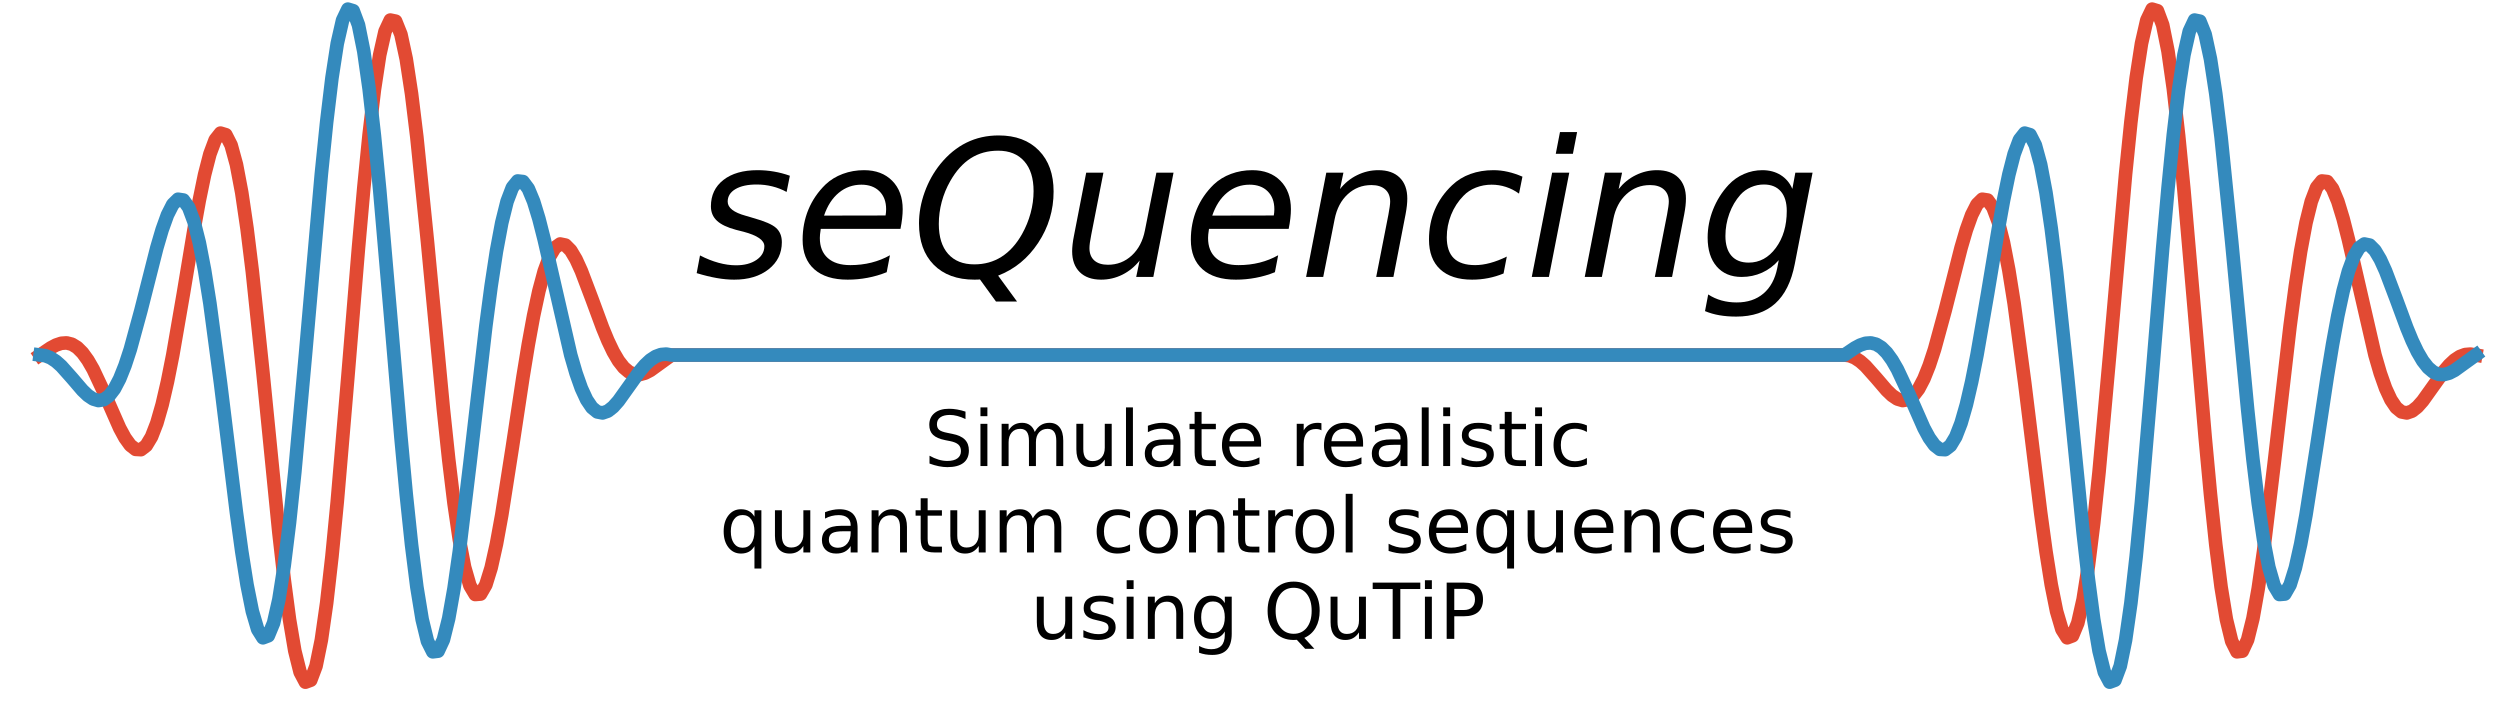 <?xml version="1.0" encoding="utf-8" standalone="no"?>
<!DOCTYPE svg PUBLIC "-//W3C//DTD SVG 1.1//EN"
  "http://www.w3.org/Graphics/SVG/1.1/DTD/svg11.dtd">
<!-- Created with matplotlib (https://matplotlib.org/) -->
<svg height="155.78pt" version="1.1" viewBox="0 0 550.7 155.78" width="550.7pt" xmlns="http://www.w3.org/2000/svg" xmlns:xlink="http://www.w3.org/1999/xlink">
 <defs>
  <style type="text/css">*{stroke-linecap:butt;stroke-linejoin:round;}</style>
 </defs>
 <g id="figure_1">
  <g id="patch_1">
   <path d="M 0 155.78 
L 550.7 155.78 
L 550.7 0 
L 0 0 
z
" style="fill:none;"/>
  </g>
  <g id="axes_1">
   <g id="patch_2">
    <path d="M -1.9 157.68 
L 556.1 157.68 
L 556.1 -5.4 
L -1.9 -5.4 
z
" style="fill:none;"/>
   </g>
   <g id="matplotlib.axis_1"/>
   <g id="matplotlib.axis_2"/>
   <g id="line2d_1">
    <path clip-path="url(#pb87b4a673a)" d="M 8.831 78.206 
L 11.169 76.634 
L 12.338 76.011 
L 13.506 75.617 
L 14.675 75.534 
L 15.844 75.828 
L 17.013 76.548 
L 18.182 77.717 
L 19.351 79.33 
L 20.52 81.353 
L 22.858 86.334 
L 26.365 94.299 
L 27.534 96.455 
L 28.703 98.072 
L 29.871 98.986 
L 31.04 99.052 
L 32.209 98.154 
L 33.378 96.214 
L 34.547 93.202 
L 35.716 89.136 
L 36.885 84.094 
L 38.054 78.206 
L 40.392 64.688 
L 42.73 50.61 
L 43.899 44.134 
L 45.068 38.469 
L 46.237 33.929 
L 47.405 30.8 
L 48.574 29.322 
L 49.743 29.677 
L 50.912 31.974 
L 52.081 36.242 
L 53.25 42.425 
L 54.419 50.375 
L 55.588 59.862 
L 57.926 82.125 
L 61.433 117.325 
L 62.602 127.634 
L 63.77 136.453 
L 64.939 143.375 
L 66.108 148.064 
L 67.277 150.267 
L 68.446 149.834 
L 69.615 146.722 
L 70.784 141 
L 71.953 132.848 
L 73.122 122.555 
L 74.291 110.5 
L 76.629 83 
L 78.967 54.584 
L 80.135 41.427 
L 81.304 29.67 
L 82.473 19.765 
L 83.642 12.088 
L 84.811 6.917 
L 85.98 4.422 
L 87.149 4.661 
L 88.318 7.577 
L 89.487 13.003 
L 90.656 20.671 
L 91.825 30.226 
L 94.163 53.245 
L 97.669 90.171 
L 98.838 101.18 
L 100.007 110.844 
L 101.176 118.843 
L 102.345 124.943 
L 103.514 128.998 
L 104.683 130.958 
L 105.852 130.86 
L 107.021 128.831 
L 108.19 125.067 
L 109.359 119.83 
L 110.528 113.429 
L 112.865 98.495 
L 115.203 83.033 
L 116.372 75.9 
L 117.541 69.517 
L 118.71 64.083 
L 119.879 59.737 
L 121.048 56.562 
L 122.217 54.577 
L 123.386 53.747 
L 124.555 53.986 
L 125.724 55.167 
L 126.893 57.132 
L 128.062 59.699 
L 130.399 65.871 
L 132.737 72.203 
L 133.906 75.035 
L 135.075 77.487 
L 136.244 79.483 
L 137.413 80.977 
L 138.582 81.962 
L 139.751 82.457 
L 140.92 82.51 
L 142.089 82.19 
L 143.258 81.584 
L 145.595 79.894 
L 147.933 78.206 
L 406.267 78.206 
L 407.436 78.361 
L 408.605 78.829 
L 409.773 79.599 
L 410.942 80.637 
L 413.28 83.26 
L 415.618 85.987 
L 416.787 87.104 
L 417.956 87.892 
L 419.125 88.236 
L 420.294 88.031 
L 421.463 87.193 
L 422.632 85.668 
L 423.801 83.435 
L 424.97 80.511 
L 426.138 76.956 
L 428.476 68.397 
L 431.983 54.577 
L 433.152 50.6 
L 434.321 47.342 
L 435.49 45.035 
L 436.659 43.886 
L 437.828 44.064 
L 438.997 45.688 
L 440.166 48.819 
L 441.335 53.451 
L 442.503 59.507 
L 443.672 66.838 
L 446.01 84.382 
L 449.517 112.922 
L 450.686 121.458 
L 451.855 128.83 
L 453.024 134.664 
L 454.193 138.637 
L 455.362 140.492 
L 456.531 140.051 
L 457.7 137.232 
L 458.868 132.049 
L 460.037 124.622 
L 461.206 115.171 
L 462.375 104.008 
L 464.713 78.206 
L 468.22 38.356 
L 469.389 26.894 
L 470.558 17.165 
L 471.727 9.578 
L 472.896 4.454 
L 474.065 2.013 
L 475.233 2.365 
L 476.402 5.504 
L 477.571 11.305 
L 478.74 19.536 
L 479.909 29.86 
L 481.078 41.858 
L 483.416 68.885 
L 485.754 96.341 
L 486.923 108.888 
L 488.092 120.008 
L 489.261 129.3 
L 490.43 136.453 
L 491.598 141.25 
L 492.767 143.581 
L 493.936 143.44 
L 495.105 140.926 
L 496.274 136.232 
L 497.443 129.635 
L 498.612 121.48 
L 500.95 102.107 
L 504.457 71.811 
L 505.626 62.98 
L 506.795 55.323 
L 507.963 49.068 
L 509.132 44.368 
L 510.301 41.3 
L 511.47 39.866 
L 512.639 39.996 
L 513.808 41.558 
L 514.977 44.365 
L 516.146 48.192 
L 517.315 52.786 
L 523.16 78.206 
L 524.329 82.226 
L 525.497 85.534 
L 526.666 88.062 
L 527.835 89.79 
L 529.004 90.737 
L 530.173 90.963 
L 531.342 90.556 
L 532.511 89.629 
L 533.68 88.311 
L 536.018 85.038 
L 538.356 81.766 
L 539.525 80.396 
L 540.694 79.304 
L 541.862 78.532 
L 543.031 78.1 
L 544.2 78.001 
L 545.369 78.206 
L 545.369 78.206 
" style="fill:none;stroke:#e24a33;stroke-linecap:square;stroke-width:3;"/>
   </g>
   <g id="line2d_2">
    <path clip-path="url(#pb87b4a673a)" d="M 8.831 78.206 
L 10 78.361 
L 11.169 78.829 
L 12.338 79.599 
L 13.506 80.637 
L 15.844 83.26 
L 18.182 85.987 
L 19.351 87.104 
L 20.52 87.892 
L 21.689 88.236 
L 22.858 88.031 
L 24.027 87.193 
L 25.196 85.668 
L 26.365 83.435 
L 27.534 80.511 
L 28.703 76.956 
L 31.04 68.397 
L 34.547 54.577 
L 35.716 50.6 
L 36.885 47.342 
L 38.054 45.035 
L 39.223 43.886 
L 40.392 44.064 
L 41.561 45.688 
L 42.73 48.819 
L 43.899 53.451 
L 45.068 59.507 
L 46.237 66.838 
L 48.574 84.382 
L 52.081 112.922 
L 53.25 121.458 
L 54.419 128.83 
L 55.588 134.664 
L 56.757 138.637 
L 57.926 140.492 
L 59.095 140.051 
L 60.264 137.232 
L 61.433 132.049 
L 62.602 124.622 
L 63.77 115.171 
L 64.939 104.008 
L 67.277 78.206 
L 70.784 38.356 
L 71.953 26.894 
L 73.122 17.165 
L 74.291 9.578 
L 75.46 4.454 
L 76.629 2.013 
L 77.798 2.365 
L 78.967 5.504 
L 80.135 11.305 
L 81.304 19.536 
L 82.473 29.86 
L 83.642 41.858 
L 85.98 68.885 
L 88.318 96.341 
L 89.487 108.888 
L 90.656 120.008 
L 91.825 129.3 
L 92.994 136.453 
L 94.163 141.25 
L 95.332 143.581 
L 96.5 143.44 
L 97.669 140.926 
L 98.838 136.232 
L 100.007 129.635 
L 101.176 121.48 
L 103.514 102.107 
L 107.021 71.811 
L 108.19 62.98 
L 109.359 55.323 
L 110.528 49.068 
L 111.697 44.368 
L 112.865 41.3 
L 114.034 39.866 
L 115.203 39.996 
L 116.372 41.558 
L 117.541 44.365 
L 118.71 48.192 
L 119.879 52.786 
L 125.724 78.206 
L 126.893 82.226 
L 128.062 85.534 
L 129.23 88.062 
L 130.399 89.79 
L 131.568 90.737 
L 132.737 90.963 
L 133.906 90.556 
L 135.075 89.629 
L 136.244 88.311 
L 138.582 85.038 
L 140.92 81.766 
L 142.089 80.396 
L 143.258 79.304 
L 144.427 78.532 
L 145.595 78.1 
L 146.764 78.001 
L 147.933 78.206 
L 406.267 78.206 
L 408.605 76.634 
L 409.773 76.011 
L 410.942 75.617 
L 412.111 75.534 
L 413.28 75.828 
L 414.449 76.548 
L 415.618 77.717 
L 416.787 79.33 
L 417.956 81.353 
L 420.294 86.334 
L 423.801 94.299 
L 424.97 96.455 
L 426.138 98.072 
L 427.307 98.986 
L 428.476 99.052 
L 429.645 98.154 
L 430.814 96.214 
L 431.983 93.202 
L 433.152 89.136 
L 434.321 84.094 
L 435.49 78.206 
L 437.828 64.688 
L 440.166 50.61 
L 441.335 44.134 
L 442.503 38.469 
L 443.672 33.929 
L 444.841 30.8 
L 446.01 29.322 
L 447.179 29.677 
L 448.348 31.974 
L 449.517 36.242 
L 450.686 42.425 
L 451.855 50.375 
L 453.024 59.862 
L 455.362 82.125 
L 458.868 117.325 
L 460.037 127.634 
L 461.206 136.453 
L 462.375 143.375 
L 463.544 148.064 
L 464.713 150.267 
L 465.882 149.834 
L 467.051 146.722 
L 468.22 141 
L 469.389 132.848 
L 470.558 122.555 
L 471.727 110.5 
L 474.065 83 
L 476.402 54.584 
L 477.571 41.427 
L 478.74 29.67 
L 479.909 19.765 
L 481.078 12.088 
L 482.247 6.917 
L 483.416 4.422 
L 484.585 4.661 
L 485.754 7.577 
L 486.923 13.003 
L 488.092 20.671 
L 489.261 30.226 
L 491.598 53.245 
L 495.105 90.171 
L 496.274 101.18 
L 497.443 110.844 
L 498.612 118.843 
L 499.781 124.943 
L 500.95 128.998 
L 502.119 130.958 
L 503.288 130.86 
L 504.457 128.831 
L 505.626 125.067 
L 506.795 119.83 
L 507.963 113.429 
L 510.301 98.495 
L 512.639 83.033 
L 513.808 75.9 
L 514.977 69.517 
L 516.146 64.083 
L 517.315 59.737 
L 518.484 56.562 
L 519.653 54.577 
L 520.822 53.747 
L 521.991 53.986 
L 523.16 55.167 
L 524.329 57.132 
L 525.497 59.699 
L 527.835 65.871 
L 530.173 72.203 
L 531.342 75.035 
L 532.511 77.487 
L 533.68 79.483 
L 534.849 80.977 
L 536.018 81.962 
L 537.187 82.457 
L 538.356 82.51 
L 539.525 82.19 
L 540.694 81.584 
L 543.031 79.894 
L 545.369 78.206 
L 545.369 78.206 
" style="fill:none;stroke:#348abd;stroke-linecap:square;stroke-width:3;"/>
   </g>
   <g id="patch_3">
    <path style="fill:none;stroke:#ffffff;stroke-linecap:square;stroke-linejoin:miter;"/>
   </g>
   <g id="patch_4">
    <path style="fill:none;stroke:#ffffff;stroke-linecap:square;stroke-linejoin:miter;"/>
   </g>
   <g id="patch_5">
    <path style="fill:none;stroke:#ffffff;stroke-linecap:square;stroke-linejoin:miter;"/>
   </g>
   <g id="patch_6">
    <path style="fill:none;stroke:#ffffff;stroke-linecap:square;stroke-linejoin:miter;"/>
   </g>
   <g id="text_1">
    <!-- $seQuencing$ -->
    <g transform="translate(152.99 61.012)scale(0.42 -0.42)">
     <defs>
      <path d="M 50 53.078 
L 48.297 44.578 
Q 44.734 46.531 40.766 47.5 
Q 36.812 48.484 32.625 48.484 
Q 25.531 48.484 21.453 46.062 
Q 17.391 43.656 17.391 39.5 
Q 17.391 34.672 26.859 32.078 
Q 27.594 31.891 27.938 31.781 
L 30.812 30.906 
Q 39.797 28.422 42.797 25.688 
Q 45.797 22.953 45.797 18.219 
Q 45.797 9.516 38.891 4.047 
Q 31.984 -1.422 20.797 -1.422 
Q 16.453 -1.422 11.672 -0.578 
Q 6.891 0.25 1.125 2 
L 2.875 11.281 
Q 7.812 8.734 12.594 7.422 
Q 17.391 6.109 21.781 6.109 
Q 28.375 6.109 32.5 8.938 
Q 36.625 11.766 36.625 16.109 
Q 36.625 20.797 25.781 23.688 
L 24.859 23.922 
L 21.781 24.703 
Q 14.938 26.516 11.766 29.469 
Q 8.594 32.422 8.594 37.016 
Q 8.594 45.75 15.156 50.875 
Q 21.734 56 33.016 56 
Q 37.453 56 41.672 55.266 
Q 45.906 54.547 50 53.078 
z
" id="DejaVuSans-Oblique-115"/>
      <path d="M 48.094 32.234 
Q 48.25 33.016 48.312 33.844 
Q 48.391 34.672 48.391 35.5 
Q 48.391 41.453 44.891 44.922 
Q 41.406 48.391 35.406 48.391 
Q 28.719 48.391 23.578 44.156 
Q 18.453 39.938 15.828 32.172 
z
M 55.906 25.203 
L 14.109 25.203 
Q 13.812 23.344 13.719 22.266 
Q 13.625 21.188 13.625 20.406 
Q 13.625 13.625 17.797 9.906 
Q 21.969 6.203 29.594 6.203 
Q 35.453 6.203 40.672 7.516 
Q 45.906 8.844 50.391 11.375 
L 48.688 2.484 
Q 43.844 0.531 38.688 -0.438 
Q 33.547 -1.422 28.219 -1.422 
Q 16.844 -1.422 10.719 4.016 
Q 4.594 9.469 4.594 19.484 
Q 4.594 28.031 7.641 35.375 
Q 10.688 42.719 16.609 48.484 
Q 20.406 52.094 25.656 54.047 
Q 30.906 56 36.812 56 
Q 46.094 56 51.578 50.438 
Q 57.078 44.875 57.078 35.5 
Q 57.078 33.25 56.781 30.688 
Q 56.5 28.125 55.906 25.203 
z
" id="DejaVuSans-Oblique-101"/>
      <path d="M 36.078 -1.312 
Q 35.547 -1.375 34.953 -1.391 
Q 34.375 -1.422 33.203 -1.422 
Q 19.531 -1.422 11.812 6.422 
Q 4.109 14.266 4.109 28.078 
Q 4.109 36.234 7.062 44.438 
Q 10.016 52.641 15.281 59.188 
Q 21.391 66.703 29.031 70.453 
Q 36.672 74.219 45.906 74.219 
Q 59.281 74.219 66.984 66.328 
Q 74.703 58.453 74.703 44.828 
Q 74.703 30.125 66.641 17.922 
Q 58.594 5.719 45.609 0.688 
L 55.516 -12.891 
L 44.484 -12.891 
z
M 45.609 66.219 
Q 37.5 66.219 31.297 62.281 
Q 25.094 58.344 20.516 50.297 
Q 17.578 45.172 16.031 39.406 
Q 14.5 33.641 14.5 27.781 
Q 14.5 17.625 19.359 12.109 
Q 24.219 6.594 33.109 6.594 
Q 41.109 6.594 47.375 10.562 
Q 53.656 14.547 58.109 22.406 
Q 61.078 27.688 62.641 33.469 
Q 64.203 39.266 64.203 45.016 
Q 64.203 55.125 59.312 60.672 
Q 54.438 66.219 45.609 66.219 
z
" id="DejaVuSans-Oblique-81"/>
      <path d="M 6.688 21.688 
L 13.094 54.688 
L 22.125 54.688 
L 15.719 22.016 
Q 15.234 19.625 15.016 17.922 
Q 14.797 16.219 14.797 15.094 
Q 14.797 10.938 17.328 8.656 
Q 19.875 6.391 24.516 6.391 
Q 31.734 6.391 37 11.266 
Q 42.281 16.156 43.891 24.422 
L 49.906 54.688 
L 58.891 54.688 
L 48.297 0 
L 39.312 0 
L 41.109 8.594 
Q 37.312 3.812 32.062 1.188 
Q 26.812 -1.422 20.906 -1.422 
Q 13.719 -1.422 9.719 2.516 
Q 5.719 6.453 5.719 13.484 
Q 5.719 14.938 5.953 17.141 
Q 6.203 19.344 6.688 21.688 
z
" id="DejaVuSans-Oblique-117"/>
      <path d="M 55.719 33.016 
L 49.312 0 
L 40.281 0 
L 46.688 32.672 
Q 47.125 34.969 47.359 36.719 
Q 47.609 38.484 47.609 39.5 
Q 47.609 43.609 45.016 45.891 
Q 42.438 48.188 37.797 48.188 
Q 30.562 48.188 25.344 43.375 
Q 20.125 38.578 18.5 30.328 
L 12.5 0 
L 3.516 0 
L 14.109 54.688 
L 23.094 54.688 
L 21.297 46.094 
Q 25.047 50.828 30.312 53.406 
Q 35.594 56 41.406 56 
Q 48.641 56 52.609 52.094 
Q 56.594 48.188 56.594 41.109 
Q 56.594 39.359 56.375 37.359 
Q 56.156 35.359 55.719 33.016 
z
" id="DejaVuSans-Oblique-110"/>
      <path d="M 53.609 52.594 
L 51.812 43.703 
Q 48.578 46.047 44.938 47.219 
Q 41.312 48.391 37.406 48.391 
Q 33.109 48.391 29.219 46.875 
Q 25.344 45.359 22.703 42.578 
Q 18.5 38.328 16.203 32.609 
Q 13.922 26.906 13.922 20.797 
Q 13.922 13.422 17.609 9.812 
Q 21.297 6.203 28.812 6.203 
Q 32.516 6.203 36.688 7.328 
Q 40.875 8.453 45.406 10.688 
L 43.703 1.812 
Q 39.797 0.203 35.672 -0.609 
Q 31.547 -1.422 27.203 -1.422 
Q 16.312 -1.422 10.453 4.016 
Q 4.594 9.469 4.594 19.578 
Q 4.594 28.078 7.641 35.234 
Q 10.688 42.391 16.703 48.094 
Q 20.797 52 26.312 54 
Q 31.844 56 38.375 56 
Q 42.188 56 45.938 55.141 
Q 49.703 54.297 53.609 52.594 
z
" id="DejaVuSans-Oblique-99"/>
      <path d="M 18.312 75.984 
L 27.297 75.984 
L 25.094 64.594 
L 16.109 64.594 
z
M 14.203 54.688 
L 23.188 54.688 
L 12.5 0 
L 3.516 0 
z
" id="DejaVuSans-Oblique-105"/>
      <path d="M 59.625 54.688 
L 50.297 6.781 
Q 47.609 -7.125 40.016 -13.953 
Q 32.422 -20.797 19.578 -20.797 
Q 14.844 -20.797 10.781 -20.094 
Q 6.734 -19.391 3.219 -17.922 
L 4.891 -9.188 
Q 8.203 -11.328 11.906 -12.344 
Q 15.625 -13.375 19.828 -13.375 
Q 28.375 -13.375 33.859 -8.703 
Q 39.359 -4.047 41.109 4.688 
L 41.891 8.797 
Q 38.141 4.5 33.156 2.25 
Q 28.172 0 22.406 0 
Q 14.109 0 9.344 5.484 
Q 4.594 10.984 4.594 20.609 
Q 4.594 28.172 7.469 35.422 
Q 10.359 42.672 15.578 48.297 
Q 19.047 52 23.656 54 
Q 28.266 56 33.297 56 
Q 38.812 56 42.906 53.438 
Q 47.016 50.875 49.031 46.188 
L 50.594 54.688 
z
M 46.094 34.625 
Q 46.094 41.266 42.969 44.875 
Q 39.844 48.484 34.078 48.484 
Q 30.516 48.484 27.297 47.062 
Q 24.078 45.656 21.781 43.109 
Q 18.062 38.922 15.984 33.234 
Q 13.922 27.547 13.922 21.484 
Q 13.922 14.75 17.062 11.125 
Q 20.219 7.516 26.125 7.516 
Q 34.672 7.516 40.375 15.25 
Q 46.094 23 46.094 34.625 
z
" id="DejaVuSans-Oblique-103"/>
     </defs>
     <use transform="translate(0 0.016)" xlink:href="#DejaVuSans-Oblique-115"/>
     <use transform="translate(52.1 0.016)" xlink:href="#DejaVuSans-Oblique-101"/>
     <use transform="translate(113.623 0.016)" xlink:href="#DejaVuSans-Oblique-81"/>
     <use transform="translate(192.334 0.016)" xlink:href="#DejaVuSans-Oblique-117"/>
     <use transform="translate(255.713 0.016)" xlink:href="#DejaVuSans-Oblique-101"/>
     <use transform="translate(317.236 0.016)" xlink:href="#DejaVuSans-Oblique-110"/>
     <use transform="translate(380.615 0.016)" xlink:href="#DejaVuSans-Oblique-99"/>
     <use transform="translate(435.596 0.016)" xlink:href="#DejaVuSans-Oblique-105"/>
     <use transform="translate(463.379 0.016)" xlink:href="#DejaVuSans-Oblique-110"/>
     <use transform="translate(526.758 0.016)" xlink:href="#DejaVuSans-Oblique-103"/>
    </g>
   </g>
   <g id="text_2">
    <!-- Simulate realistic -->
    <g transform="translate(203.582 102.659)scale(0.17 -0.17)">
     <defs>
      <path d="M 53.516 70.516 
L 53.516 60.891 
Q 47.906 63.578 42.922 64.891 
Q 37.938 66.219 33.297 66.219 
Q 25.25 66.219 20.875 63.094 
Q 16.5 59.969 16.5 54.203 
Q 16.5 49.359 19.406 46.891 
Q 22.312 44.438 30.422 42.922 
L 36.375 41.703 
Q 47.406 39.594 52.656 34.297 
Q 57.906 29 57.906 20.125 
Q 57.906 9.516 50.797 4.047 
Q 43.703 -1.422 29.984 -1.422 
Q 24.812 -1.422 18.969 -0.25 
Q 13.141 0.922 6.891 3.219 
L 6.891 13.375 
Q 12.891 10.016 18.656 8.297 
Q 24.422 6.594 29.984 6.594 
Q 38.422 6.594 43.016 9.906 
Q 47.609 13.234 47.609 19.391 
Q 47.609 24.75 44.312 27.781 
Q 41.016 30.812 33.5 32.328 
L 27.484 33.5 
Q 16.453 35.688 11.516 40.375 
Q 6.594 45.062 6.594 53.422 
Q 6.594 63.094 13.406 68.656 
Q 20.219 74.219 32.172 74.219 
Q 37.312 74.219 42.625 73.281 
Q 47.953 72.359 53.516 70.516 
z
" id="DejaVuSans-83"/>
      <path d="M 9.422 54.688 
L 18.406 54.688 
L 18.406 0 
L 9.422 0 
z
M 9.422 75.984 
L 18.406 75.984 
L 18.406 64.594 
L 9.422 64.594 
z
" id="DejaVuSans-105"/>
      <path d="M 52 44.188 
Q 55.375 50.25 60.062 53.125 
Q 64.75 56 71.094 56 
Q 79.641 56 84.281 50.016 
Q 88.922 44.047 88.922 33.016 
L 88.922 0 
L 79.891 0 
L 79.891 32.719 
Q 79.891 40.578 77.094 44.375 
Q 74.312 48.188 68.609 48.188 
Q 61.625 48.188 57.562 43.547 
Q 53.516 38.922 53.516 30.906 
L 53.516 0 
L 44.484 0 
L 44.484 32.719 
Q 44.484 40.625 41.703 44.406 
Q 38.922 48.188 33.109 48.188 
Q 26.219 48.188 22.156 43.531 
Q 18.109 38.875 18.109 30.906 
L 18.109 0 
L 9.078 0 
L 9.078 54.688 
L 18.109 54.688 
L 18.109 46.188 
Q 21.188 51.219 25.484 53.609 
Q 29.781 56 35.688 56 
Q 41.656 56 45.828 52.969 
Q 50 49.953 52 44.188 
z
" id="DejaVuSans-109"/>
      <path d="M 8.5 21.578 
L 8.5 54.688 
L 17.484 54.688 
L 17.484 21.922 
Q 17.484 14.156 20.5 10.266 
Q 23.531 6.391 29.594 6.391 
Q 36.859 6.391 41.078 11.031 
Q 45.312 15.672 45.312 23.688 
L 45.312 54.688 
L 54.297 54.688 
L 54.297 0 
L 45.312 0 
L 45.312 8.406 
Q 42.047 3.422 37.719 1 
Q 33.406 -1.422 27.688 -1.422 
Q 18.266 -1.422 13.375 4.438 
Q 8.5 10.297 8.5 21.578 
z
M 31.109 56 
z
" id="DejaVuSans-117"/>
      <path d="M 9.422 75.984 
L 18.406 75.984 
L 18.406 0 
L 9.422 0 
z
" id="DejaVuSans-108"/>
      <path d="M 34.281 27.484 
Q 23.391 27.484 19.188 25 
Q 14.984 22.516 14.984 16.5 
Q 14.984 11.719 18.141 8.906 
Q 21.297 6.109 26.703 6.109 
Q 34.188 6.109 38.703 11.406 
Q 43.219 16.703 43.219 25.484 
L 43.219 27.484 
z
M 52.203 31.203 
L 52.203 0 
L 43.219 0 
L 43.219 8.297 
Q 40.141 3.328 35.547 0.953 
Q 30.953 -1.422 24.312 -1.422 
Q 15.922 -1.422 10.953 3.297 
Q 6 8.016 6 15.922 
Q 6 25.141 12.172 29.828 
Q 18.359 34.516 30.609 34.516 
L 43.219 34.516 
L 43.219 35.406 
Q 43.219 41.609 39.141 45 
Q 35.062 48.391 27.688 48.391 
Q 23 48.391 18.547 47.266 
Q 14.109 46.141 10.016 43.891 
L 10.016 52.203 
Q 14.938 54.109 19.578 55.047 
Q 24.219 56 28.609 56 
Q 40.484 56 46.344 49.844 
Q 52.203 43.703 52.203 31.203 
z
" id="DejaVuSans-97"/>
      <path d="M 18.312 70.219 
L 18.312 54.688 
L 36.812 54.688 
L 36.812 47.703 
L 18.312 47.703 
L 18.312 18.016 
Q 18.312 11.328 20.141 9.422 
Q 21.969 7.516 27.594 7.516 
L 36.812 7.516 
L 36.812 0 
L 27.594 0 
Q 17.188 0 13.234 3.875 
Q 9.281 7.766 9.281 18.016 
L 9.281 47.703 
L 2.688 47.703 
L 2.688 54.688 
L 9.281 54.688 
L 9.281 70.219 
z
" id="DejaVuSans-116"/>
      <path d="M 56.203 29.594 
L 56.203 25.203 
L 14.891 25.203 
Q 15.484 15.922 20.484 11.062 
Q 25.484 6.203 34.422 6.203 
Q 39.594 6.203 44.453 7.469 
Q 49.312 8.734 54.109 11.281 
L 54.109 2.781 
Q 49.266 0.734 44.188 -0.344 
Q 39.109 -1.422 33.891 -1.422 
Q 20.797 -1.422 13.156 6.188 
Q 5.516 13.812 5.516 26.812 
Q 5.516 40.234 12.766 48.109 
Q 20.016 56 32.328 56 
Q 43.359 56 49.781 48.891 
Q 56.203 41.797 56.203 29.594 
z
M 47.219 32.234 
Q 47.125 39.594 43.094 43.984 
Q 39.062 48.391 32.422 48.391 
Q 24.906 48.391 20.391 44.141 
Q 15.875 39.891 15.188 32.172 
z
" id="DejaVuSans-101"/>
      <path id="DejaVuSans-32"/>
      <path d="M 41.109 46.297 
Q 39.594 47.172 37.812 47.578 
Q 36.031 48 33.891 48 
Q 26.266 48 22.188 43.047 
Q 18.109 38.094 18.109 28.812 
L 18.109 0 
L 9.078 0 
L 9.078 54.688 
L 18.109 54.688 
L 18.109 46.188 
Q 20.953 51.172 25.484 53.578 
Q 30.031 56 36.531 56 
Q 37.453 56 38.578 55.875 
Q 39.703 55.766 41.062 55.516 
z
" id="DejaVuSans-114"/>
      <path d="M 44.281 53.078 
L 44.281 44.578 
Q 40.484 46.531 36.375 47.5 
Q 32.281 48.484 27.875 48.484 
Q 21.188 48.484 17.844 46.438 
Q 14.5 44.391 14.5 40.281 
Q 14.5 37.156 16.891 35.375 
Q 19.281 33.594 26.516 31.984 
L 29.594 31.297 
Q 39.156 29.25 43.188 25.516 
Q 47.219 21.781 47.219 15.094 
Q 47.219 7.469 41.188 3.016 
Q 35.156 -1.422 24.609 -1.422 
Q 20.219 -1.422 15.453 -0.562 
Q 10.688 0.297 5.422 2 
L 5.422 11.281 
Q 10.406 8.688 15.234 7.391 
Q 20.062 6.109 24.812 6.109 
Q 31.156 6.109 34.562 8.281 
Q 37.984 10.453 37.984 14.406 
Q 37.984 18.062 35.516 20.016 
Q 33.062 21.969 24.703 23.781 
L 21.578 24.516 
Q 13.234 26.266 9.516 29.906 
Q 5.812 33.547 5.812 39.891 
Q 5.812 47.609 11.281 51.797 
Q 16.75 56 26.812 56 
Q 31.781 56 36.172 55.266 
Q 40.578 54.547 44.281 53.078 
z
" id="DejaVuSans-115"/>
      <path d="M 48.781 52.594 
L 48.781 44.188 
Q 44.969 46.297 41.141 47.344 
Q 37.312 48.391 33.406 48.391 
Q 24.656 48.391 19.812 42.844 
Q 14.984 37.312 14.984 27.297 
Q 14.984 17.281 19.812 11.734 
Q 24.656 6.203 33.406 6.203 
Q 37.312 6.203 41.141 7.25 
Q 44.969 8.297 48.781 10.406 
L 48.781 2.094 
Q 45.016 0.344 40.984 -0.531 
Q 36.969 -1.422 32.422 -1.422 
Q 20.062 -1.422 12.781 6.344 
Q 5.516 14.109 5.516 27.297 
Q 5.516 40.672 12.859 48.328 
Q 20.219 56 33.016 56 
Q 37.156 56 41.109 55.141 
Q 45.062 54.297 48.781 52.594 
z
" id="DejaVuSans-99"/>
     </defs>
     <use xlink:href="#DejaVuSans-83"/>
     <use x="63.477" xlink:href="#DejaVuSans-105"/>
     <use x="91.26" xlink:href="#DejaVuSans-109"/>
     <use x="188.672" xlink:href="#DejaVuSans-117"/>
     <use x="252.051" xlink:href="#DejaVuSans-108"/>
     <use x="279.834" xlink:href="#DejaVuSans-97"/>
     <use x="341.113" xlink:href="#DejaVuSans-116"/>
     <use x="380.322" xlink:href="#DejaVuSans-101"/>
     <use x="441.846" xlink:href="#DejaVuSans-32"/>
     <use x="473.633" xlink:href="#DejaVuSans-114"/>
     <use x="512.496" xlink:href="#DejaVuSans-101"/>
     <use x="574.02" xlink:href="#DejaVuSans-97"/>
     <use x="635.299" xlink:href="#DejaVuSans-108"/>
     <use x="663.082" xlink:href="#DejaVuSans-105"/>
     <use x="690.865" xlink:href="#DejaVuSans-115"/>
     <use x="742.965" xlink:href="#DejaVuSans-116"/>
     <use x="782.174" xlink:href="#DejaVuSans-105"/>
     <use x="809.957" xlink:href="#DejaVuSans-99"/>
    </g>
    <!-- quantum control sequences -->
    <g transform="translate(158.471 121.696)scale(0.17 -0.17)">
     <defs>
      <path d="M 14.797 27.297 
Q 14.797 17.391 18.875 11.75 
Q 22.953 6.109 30.078 6.109 
Q 37.203 6.109 41.297 11.75 
Q 45.406 17.391 45.406 27.297 
Q 45.406 37.203 41.297 42.844 
Q 37.203 48.484 30.078 48.484 
Q 22.953 48.484 18.875 42.844 
Q 14.797 37.203 14.797 27.297 
z
M 45.406 8.203 
Q 42.578 3.328 38.25 0.953 
Q 33.938 -1.422 27.875 -1.422 
Q 17.969 -1.422 11.734 6.484 
Q 5.516 14.406 5.516 27.297 
Q 5.516 40.188 11.734 48.094 
Q 17.969 56 27.875 56 
Q 33.938 56 38.25 53.625 
Q 42.578 51.266 45.406 46.391 
L 45.406 54.688 
L 54.391 54.688 
L 54.391 -20.797 
L 45.406 -20.797 
z
" id="DejaVuSans-113"/>
      <path d="M 54.891 33.016 
L 54.891 0 
L 45.906 0 
L 45.906 32.719 
Q 45.906 40.484 42.875 44.328 
Q 39.844 48.188 33.797 48.188 
Q 26.516 48.188 22.312 43.547 
Q 18.109 38.922 18.109 30.906 
L 18.109 0 
L 9.078 0 
L 9.078 54.688 
L 18.109 54.688 
L 18.109 46.188 
Q 21.344 51.125 25.703 53.562 
Q 30.078 56 35.797 56 
Q 45.219 56 50.047 50.172 
Q 54.891 44.344 54.891 33.016 
z
" id="DejaVuSans-110"/>
      <path d="M 30.609 48.391 
Q 23.391 48.391 19.188 42.75 
Q 14.984 37.109 14.984 27.297 
Q 14.984 17.484 19.156 11.844 
Q 23.344 6.203 30.609 6.203 
Q 37.797 6.203 41.984 11.859 
Q 46.188 17.531 46.188 27.297 
Q 46.188 37.016 41.984 42.703 
Q 37.797 48.391 30.609 48.391 
z
M 30.609 56 
Q 42.328 56 49.016 48.375 
Q 55.719 40.766 55.719 27.297 
Q 55.719 13.875 49.016 6.219 
Q 42.328 -1.422 30.609 -1.422 
Q 18.844 -1.422 12.172 6.219 
Q 5.516 13.875 5.516 27.297 
Q 5.516 40.766 12.172 48.375 
Q 18.844 56 30.609 56 
z
" id="DejaVuSans-111"/>
     </defs>
     <use xlink:href="#DejaVuSans-113"/>
     <use x="63.477" xlink:href="#DejaVuSans-117"/>
     <use x="126.855" xlink:href="#DejaVuSans-97"/>
     <use x="188.135" xlink:href="#DejaVuSans-110"/>
     <use x="251.514" xlink:href="#DejaVuSans-116"/>
     <use x="290.723" xlink:href="#DejaVuSans-117"/>
     <use x="354.102" xlink:href="#DejaVuSans-109"/>
     <use x="451.514" xlink:href="#DejaVuSans-32"/>
     <use x="483.301" xlink:href="#DejaVuSans-99"/>
     <use x="538.281" xlink:href="#DejaVuSans-111"/>
     <use x="599.463" xlink:href="#DejaVuSans-110"/>
     <use x="662.842" xlink:href="#DejaVuSans-116"/>
     <use x="702.051" xlink:href="#DejaVuSans-114"/>
     <use x="740.914" xlink:href="#DejaVuSans-111"/>
     <use x="802.096" xlink:href="#DejaVuSans-108"/>
     <use x="829.879" xlink:href="#DejaVuSans-32"/>
     <use x="861.666" xlink:href="#DejaVuSans-115"/>
     <use x="913.766" xlink:href="#DejaVuSans-101"/>
     <use x="975.289" xlink:href="#DejaVuSans-113"/>
     <use x="1038.766" xlink:href="#DejaVuSans-117"/>
     <use x="1102.145" xlink:href="#DejaVuSans-101"/>
     <use x="1163.668" xlink:href="#DejaVuSans-110"/>
     <use x="1227.047" xlink:href="#DejaVuSans-99"/>
     <use x="1282.027" xlink:href="#DejaVuSans-101"/>
     <use x="1343.551" xlink:href="#DejaVuSans-115"/>
    </g>
    <!-- using QuTiP -->
    <g transform="translate(226.949 140.732)scale(0.17 -0.17)">
     <defs>
      <path d="M 45.406 27.984 
Q 45.406 37.75 41.375 43.109 
Q 37.359 48.484 30.078 48.484 
Q 22.859 48.484 18.828 43.109 
Q 14.797 37.75 14.797 27.984 
Q 14.797 18.266 18.828 12.891 
Q 22.859 7.516 30.078 7.516 
Q 37.359 7.516 41.375 12.891 
Q 45.406 18.266 45.406 27.984 
z
M 54.391 6.781 
Q 54.391 -7.172 48.188 -13.984 
Q 42 -20.797 29.203 -20.797 
Q 24.469 -20.797 20.266 -20.094 
Q 16.062 -19.391 12.109 -17.922 
L 12.109 -9.188 
Q 16.062 -11.328 19.922 -12.344 
Q 23.781 -13.375 27.781 -13.375 
Q 36.625 -13.375 41.016 -8.766 
Q 45.406 -4.156 45.406 5.172 
L 45.406 9.625 
Q 42.625 4.781 38.281 2.391 
Q 33.938 0 27.875 0 
Q 17.828 0 11.672 7.656 
Q 5.516 15.328 5.516 27.984 
Q 5.516 40.672 11.672 48.328 
Q 17.828 56 27.875 56 
Q 33.938 56 38.281 53.609 
Q 42.625 51.219 45.406 46.391 
L 45.406 54.688 
L 54.391 54.688 
z
" id="DejaVuSans-103"/>
      <path d="M 39.406 66.219 
Q 28.656 66.219 22.328 58.203 
Q 16.016 50.203 16.016 36.375 
Q 16.016 22.609 22.328 14.594 
Q 28.656 6.594 39.406 6.594 
Q 50.141 6.594 56.422 14.594 
Q 62.703 22.609 62.703 36.375 
Q 62.703 50.203 56.422 58.203 
Q 50.141 66.219 39.406 66.219 
z
M 53.219 1.312 
L 66.219 -12.891 
L 54.297 -12.891 
L 43.5 -1.219 
Q 41.891 -1.312 41.031 -1.359 
Q 40.188 -1.422 39.406 -1.422 
Q 24.031 -1.422 14.812 8.859 
Q 5.609 19.141 5.609 36.375 
Q 5.609 53.656 14.812 63.938 
Q 24.031 74.219 39.406 74.219 
Q 54.734 74.219 63.906 63.938 
Q 73.094 53.656 73.094 36.375 
Q 73.094 23.688 67.984 14.641 
Q 62.891 5.609 53.219 1.312 
z
" id="DejaVuSans-81"/>
      <path d="M -0.297 72.906 
L 61.375 72.906 
L 61.375 64.594 
L 35.5 64.594 
L 35.5 0 
L 25.594 0 
L 25.594 64.594 
L -0.297 64.594 
z
" id="DejaVuSans-84"/>
      <path d="M 19.672 64.797 
L 19.672 37.406 
L 32.078 37.406 
Q 38.969 37.406 42.719 40.969 
Q 46.484 44.531 46.484 51.125 
Q 46.484 57.672 42.719 61.234 
Q 38.969 64.797 32.078 64.797 
z
M 9.812 72.906 
L 32.078 72.906 
Q 44.344 72.906 50.609 67.359 
Q 56.891 61.812 56.891 51.125 
Q 56.891 40.328 50.609 34.812 
Q 44.344 29.297 32.078 29.297 
L 19.672 29.297 
L 19.672 0 
L 9.812 0 
z
" id="DejaVuSans-80"/>
     </defs>
     <use xlink:href="#DejaVuSans-117"/>
     <use x="63.379" xlink:href="#DejaVuSans-115"/>
     <use x="115.479" xlink:href="#DejaVuSans-105"/>
     <use x="143.262" xlink:href="#DejaVuSans-110"/>
     <use x="206.641" xlink:href="#DejaVuSans-103"/>
     <use x="270.117" xlink:href="#DejaVuSans-32"/>
     <use x="301.904" xlink:href="#DejaVuSans-81"/>
     <use x="380.615" xlink:href="#DejaVuSans-117"/>
     <use x="443.994" xlink:href="#DejaVuSans-84"/>
     <use x="501.953" xlink:href="#DejaVuSans-105"/>
     <use x="529.736" xlink:href="#DejaVuSans-80"/>
    </g>
   </g>
  </g>
 </g>
 <defs>
  <clipPath id="pb87b4a673a">
   <rect height="163.08" width="558" x="-1.9" y="-5.4"/>
  </clipPath>
 </defs>
</svg>
